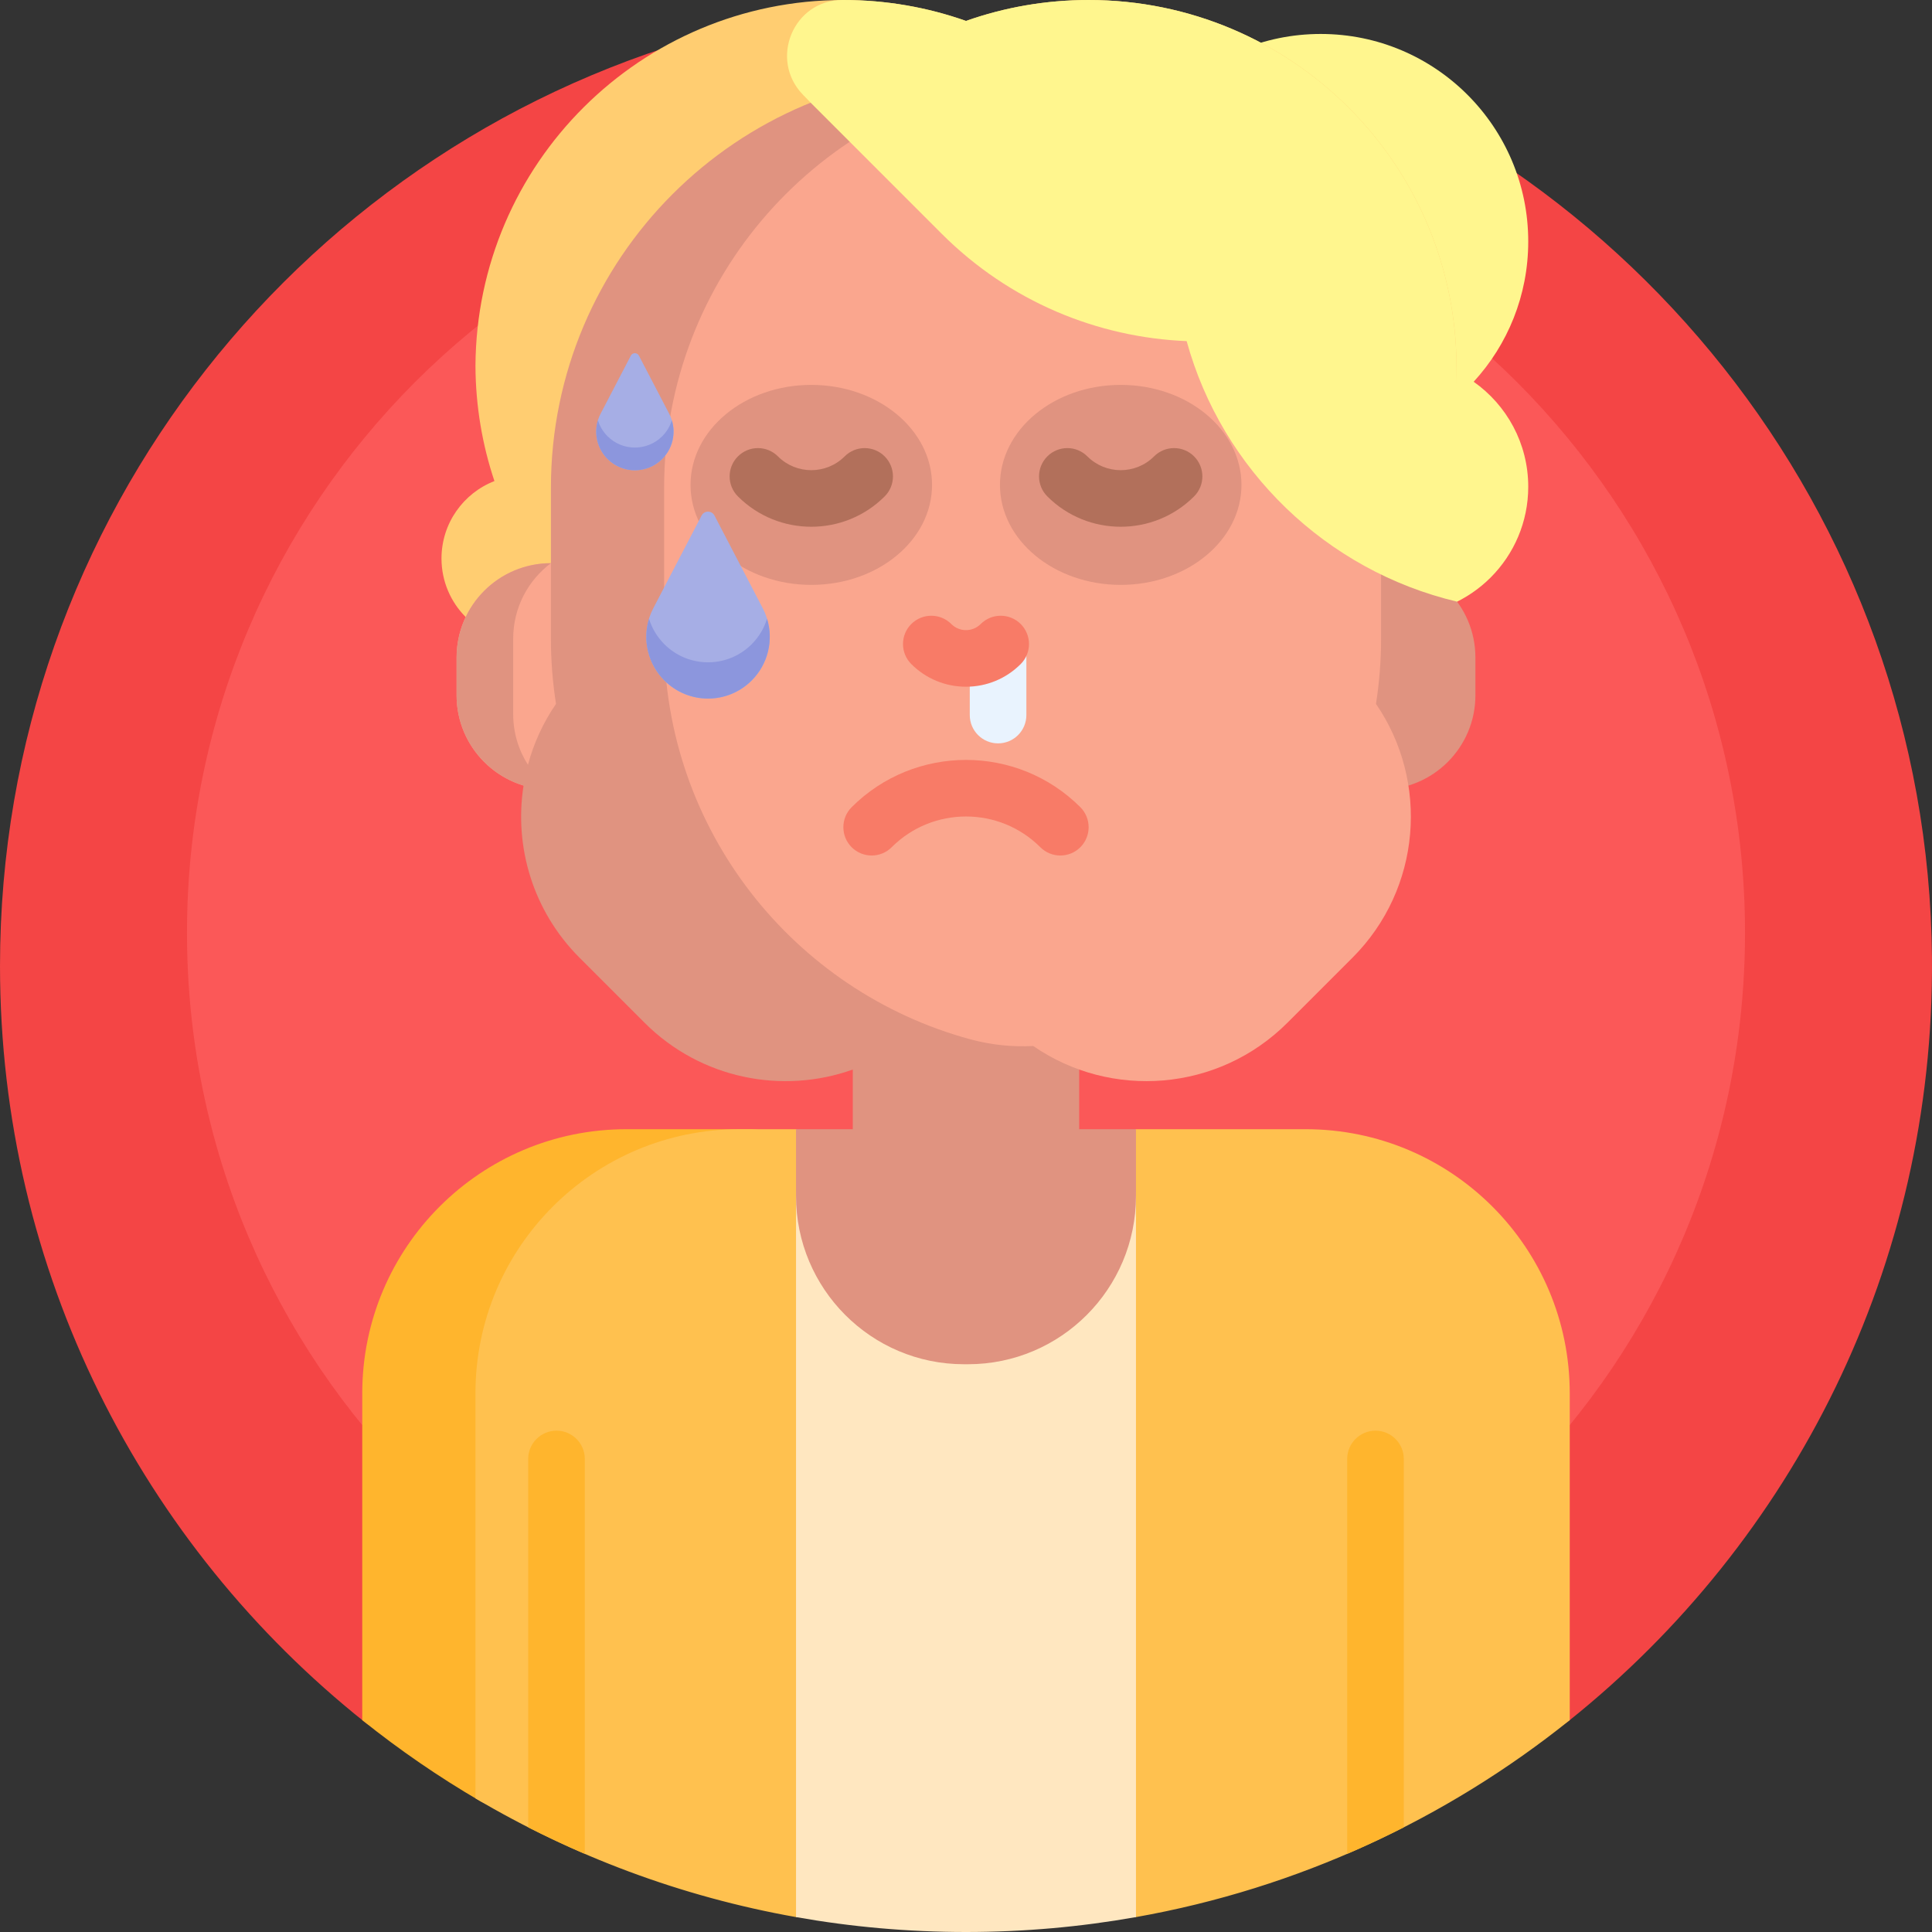 <svg id="Capa_1" enable-background="new 0 0 512 512" height="512" viewBox="0 0 512 512" width="512" xmlns="http://www.w3.org/2000/svg"><rect x="0" y="0" width="512" height="512" fill="#333333" stroke="none"/><g><path d="m511.99 253.75c.703 81.802-36.965 154.834-96.091 202.182-4.1 3.283-9.869 3.55-14.185.557-41.357-28.682-91.573-45.489-145.714-45.489-54.361 0-104.765 16.944-146.218 45.839-3.956 2.758-9.289 2.59-13.062-.413-58.938-46.901-96.72-119.251-96.72-200.426 0-119.184 81.447-219.345 191.718-247.862 20.659 5.379 42.314 8.231 64.609 8.203 22.085-.028 43.515-2.852 63.955-8.138 109.273 28.452 190.695 127.626 191.708 245.547z" fill="#f44545"/><path d="m462.446 247.21c0 114.017-92.429 206.446-206.446 206.446s-206.446-92.429-206.446-206.446 92.429-206.445 206.446-206.445 206.446 92.429 206.446 206.445z" fill="#fb5858"/><path d="m405 129c0 18.778-15.222 34-34 34s-34-15.222-34-34c0-3.897.656-7.641 1.864-11.128-25.037-5.149-43.864-27.312-43.864-53.872 0-30.376 24.624-55 55-55s55 24.624 55 55c0 14.332-5.482 27.383-14.462 37.171 8.746 6.153 14.462 16.323 14.462 27.829z" fill="#fff68e"/><path d="m385.999 97c-.269 53.618-43.818 97-97.498 97-11.396 0-22.335-1.955-32.5-5.548-10.165 3.593-21.104 5.548-32.5 5.548-27.418 0-52.193-11.318-69.907-29.536-3.885 3.444-8.995 5.536-14.594 5.536-12.15 0-22-9.85-22-22 0-9.339 5.819-17.318 14.028-20.511-3.211-9.585-4.973-19.835-5.027-30.489.269-53.618 43.818-97 97.498-97 11.396 0 22.335 1.955 32.5 5.548 10.166-3.593 21.105-5.548 32.501-5.548 53.681 0 97.229 43.382 97.499 97z" fill="#ffcd71"/><path d="m96 455.852v-86.602c0-38.66 31.34-70 70-70h35.045c-35.872 3.022-64.045 33.096-64.045 69.75v102.684c0 5.004-5.431 8.15-9.753 5.63-10.96-6.39-21.401-13.57-31.247-21.462z" fill="#ffb52d"/><path d="m416 369.25v86.602c-32.701 26.214-71.975 44.569-114.956 52.198-4.502.799-5.483-8.471-10.063-7.91-10.297 1.26-24.344 3.2-34.981 3.2-12.075 0-20.392-2.128-32.021-3.745-3.173-.441-9.889 9.011-13.023 8.454-30.532-5.42-59.192-16.251-84.956-31.467v-107.332c0-38.66 31.34-70 70-70h14.956l9.789 5.963h69.957l10.342-5.963h44.956c38.66 0 70 31.34 70 70z" fill="#ffc14f"/><path d="m210.956 508.049v-191.155c0-3.808 3.087-6.894 6.894-6.894h76.299c3.808 0 6.894 3.087 6.894 6.894v191.155c-14.622 2.596-29.674 3.951-45.043 3.951s-30.421-1.355-45.044-3.951z" fill="#ffe7c0"/><path d="m372.021 484.26v-97.618c0-4.142-3.358-7.5-7.5-7.5-4.142 0-7.5 3.358-7.5 7.5v104.653c5.088-2.187 10.09-4.534 15-7.035zm-217.042 7.035v-104.653c0-4.142-3.358-7.5-7.5-7.5-4.142 0-7.5 3.358-7.5 7.5v97.618c4.91 2.501 9.912 4.848 15 7.035z" fill="#ffb52d"/><path d="m146 209.25c-13.807 0-25-11.193-25-25v-10c0-13.807 11.193-25 25-25 13.807 0 25 11.193 25 25v10c0 13.807-11.193 25-25 25z" fill="#faa68e"/><path d="m391 174.25v10c0 13.807-11.193 25-25 25-2.468 0-4.853-.358-7.105-1.024-12.254 32.332-39.309 57.384-72.895 66.883v24.141h15.044v17.712c0 24.58-19.898 44.558-44.478 44.575-.377 0-.755 0-1.132 0-24.58-.017-44.478-19.995-44.478-44.575v-17.712h15.044v-15.808c-18.643 6.648-40.271 2.51-55.197-12.416l-17.208-17.208c-12.429-12.429-17.378-29.506-14.847-45.637-10.271-3.108-17.748-12.646-17.748-23.931v-10c0-13.806 11.192-24.999 24.998-25-6.071 4.561-9.998 11.822-9.998 20v20c0 4.944 1.436 9.553 3.913 13.433 1.52-5.672 4-11.14 7.438-16.147-.889-5.631-1.351-11.405-1.351-17.286v-40c0-60.751 49.249-110 110-110 60.751 0 110 49.249 110 110v20c13.807 0 25 11.193 25 25z" fill="#e09380"/><path d="m358.405 253.818-17.208 17.208c-18.334 18.334-46.781 20.392-67.386 6.173-5.568.296-11.172-.288-16.595-1.754-46.791-12.652-81.216-55.403-81.216-106.195v-40c0-55.663 41.345-101.669 95-108.985 53.655 7.316 95 53.322 95 108.985v40c0 5.881-.462 11.654-1.351 17.285 14.141 20.597 12.06 48.979-6.244 67.283z" fill="#faa68e"/><path d="m247 128.5c0 14.635-14.327 26.5-32 26.5s-32-11.865-32-26.5 14.327-26.5 32-26.5 32 11.865 32 26.5zm50-26.5c-17.673 0-32 11.865-32 26.5s14.327 26.5 32 26.5 32-11.865 32-26.5-14.327-26.5-32-26.5z" fill="#e09380"/><path d="m234.446 120.947c2.929 2.929 2.928 7.678 0 10.606-5.361 5.36-12.403 8.041-19.445 8.041s-14.084-2.681-19.445-8.041c-2.929-2.929-2.929-7.678 0-10.606 2.93-2.93 7.677-2.929 10.607-.001 4.874 4.873 12.804 4.873 17.678 0 2.927-2.928 7.676-2.927 10.605.001zm82 0c-2.929-2.929-7.678-2.93-10.607-.001-4.874 4.873-12.804 4.873-17.678 0-2.93-2.928-7.677-2.929-10.607.001-2.929 2.929-2.928 7.678 0 10.606 5.361 5.36 12.403 8.041 19.445 8.041s14.084-2.681 19.445-8.041c2.93-2.928 2.931-7.677.002-10.606z" fill="#b2705b"/><path d="m272 171.5v18c0 4.142-3.358 7.5-7.5 7.5s-7.5-3.358-7.5-7.5v-18c0-4.142 3.358-7.5 7.5-7.5s7.5 3.358 7.5 7.5z" fill="#e9f3fe"/><path d="m241.5 175.981c-2.929-2.93-2.929-7.678 0-10.607 2.929-2.928 7.678-2.928 10.606 0 1.042 1.042 2.424 1.616 3.893 1.616s2.851-.574 3.893-1.616c2.929-2.928 7.678-2.928 10.606 0 2.929 2.93 2.929 7.678 0 10.607-3.875 3.875-9.024 6.009-14.5 6.009s-10.623-2.134-14.498-6.009zm44.803 37.936c-8.354-8.354-19.329-12.531-30.303-12.531s-21.949 4.177-30.303 12.531c-2.929 2.93-2.929 7.678 0 10.607 2.929 2.928 7.678 2.928 10.606 0 10.861-10.861 28.532-10.861 39.394 0 2.929 2.928 7.678 2.928 10.606 0 2.929-2.929 2.929-7.677 0-10.607z" fill="#f87b67"/><path d="m386 97.5.148 61.947c-34.637-8.182-62.284-34.893-71.671-69.048-23.602-.964-46.92-10.456-64.94-28.475l-34.537-34.538s-.868-.894-2.256-2.334c-8.987-9.323-2.504-25.011 10.446-25.052h.31c11.396 0 22.335 1.955 32.5 5.548 10.165-3.593 21.104-5.548 32.5-5.548 53.848 0 97.5 43.652 97.5 97.5z" fill="#fff68e"/><path d="m176.064 180.335c-5.052-5.052-6.242-12.796-2.941-19.132l12.808-24.581c.718-1.378 2.69-1.378 3.409 0l12.808 24.581c3.301 6.336 2.11 14.08-2.941 19.132-6.392 6.391-16.753 6.391-23.143 0zm-15.062-58.709c-3.164-3.164-3.91-8.015-1.842-11.983l8.022-15.396c.45-.863 1.685-.863 2.135 0l8.022 15.396c2.068 3.968 1.322 8.819-1.842 11.983-4.003 4.003-10.492 4.003-14.495 0z" fill="#a6aee5"/><path d="m199.205 180.335c-6.39 6.39-16.751 6.39-23.141 0-4.338-4.338-5.829-10.664-4.072-16.376.766 2.498 2.135 4.831 4.072 6.767 6.39 6.39 16.751 6.39 23.141 0 1.937-1.937 3.306-4.27 4.072-6.767 1.757 5.713.267 12.038-4.072 16.376zm-23.708-58.709c2.717-2.717 3.651-6.679 2.551-10.257-.48 1.564-1.337 3.025-2.551 4.239-4.002 4.002-10.492 4.002-14.494 0-1.213-1.213-2.071-2.674-2.551-4.239-1.1 3.578-.167 7.54 2.551 10.257 4.002 4.003 10.491 4.003 14.494 0z" fill="#8c96dd"/></g></svg>
